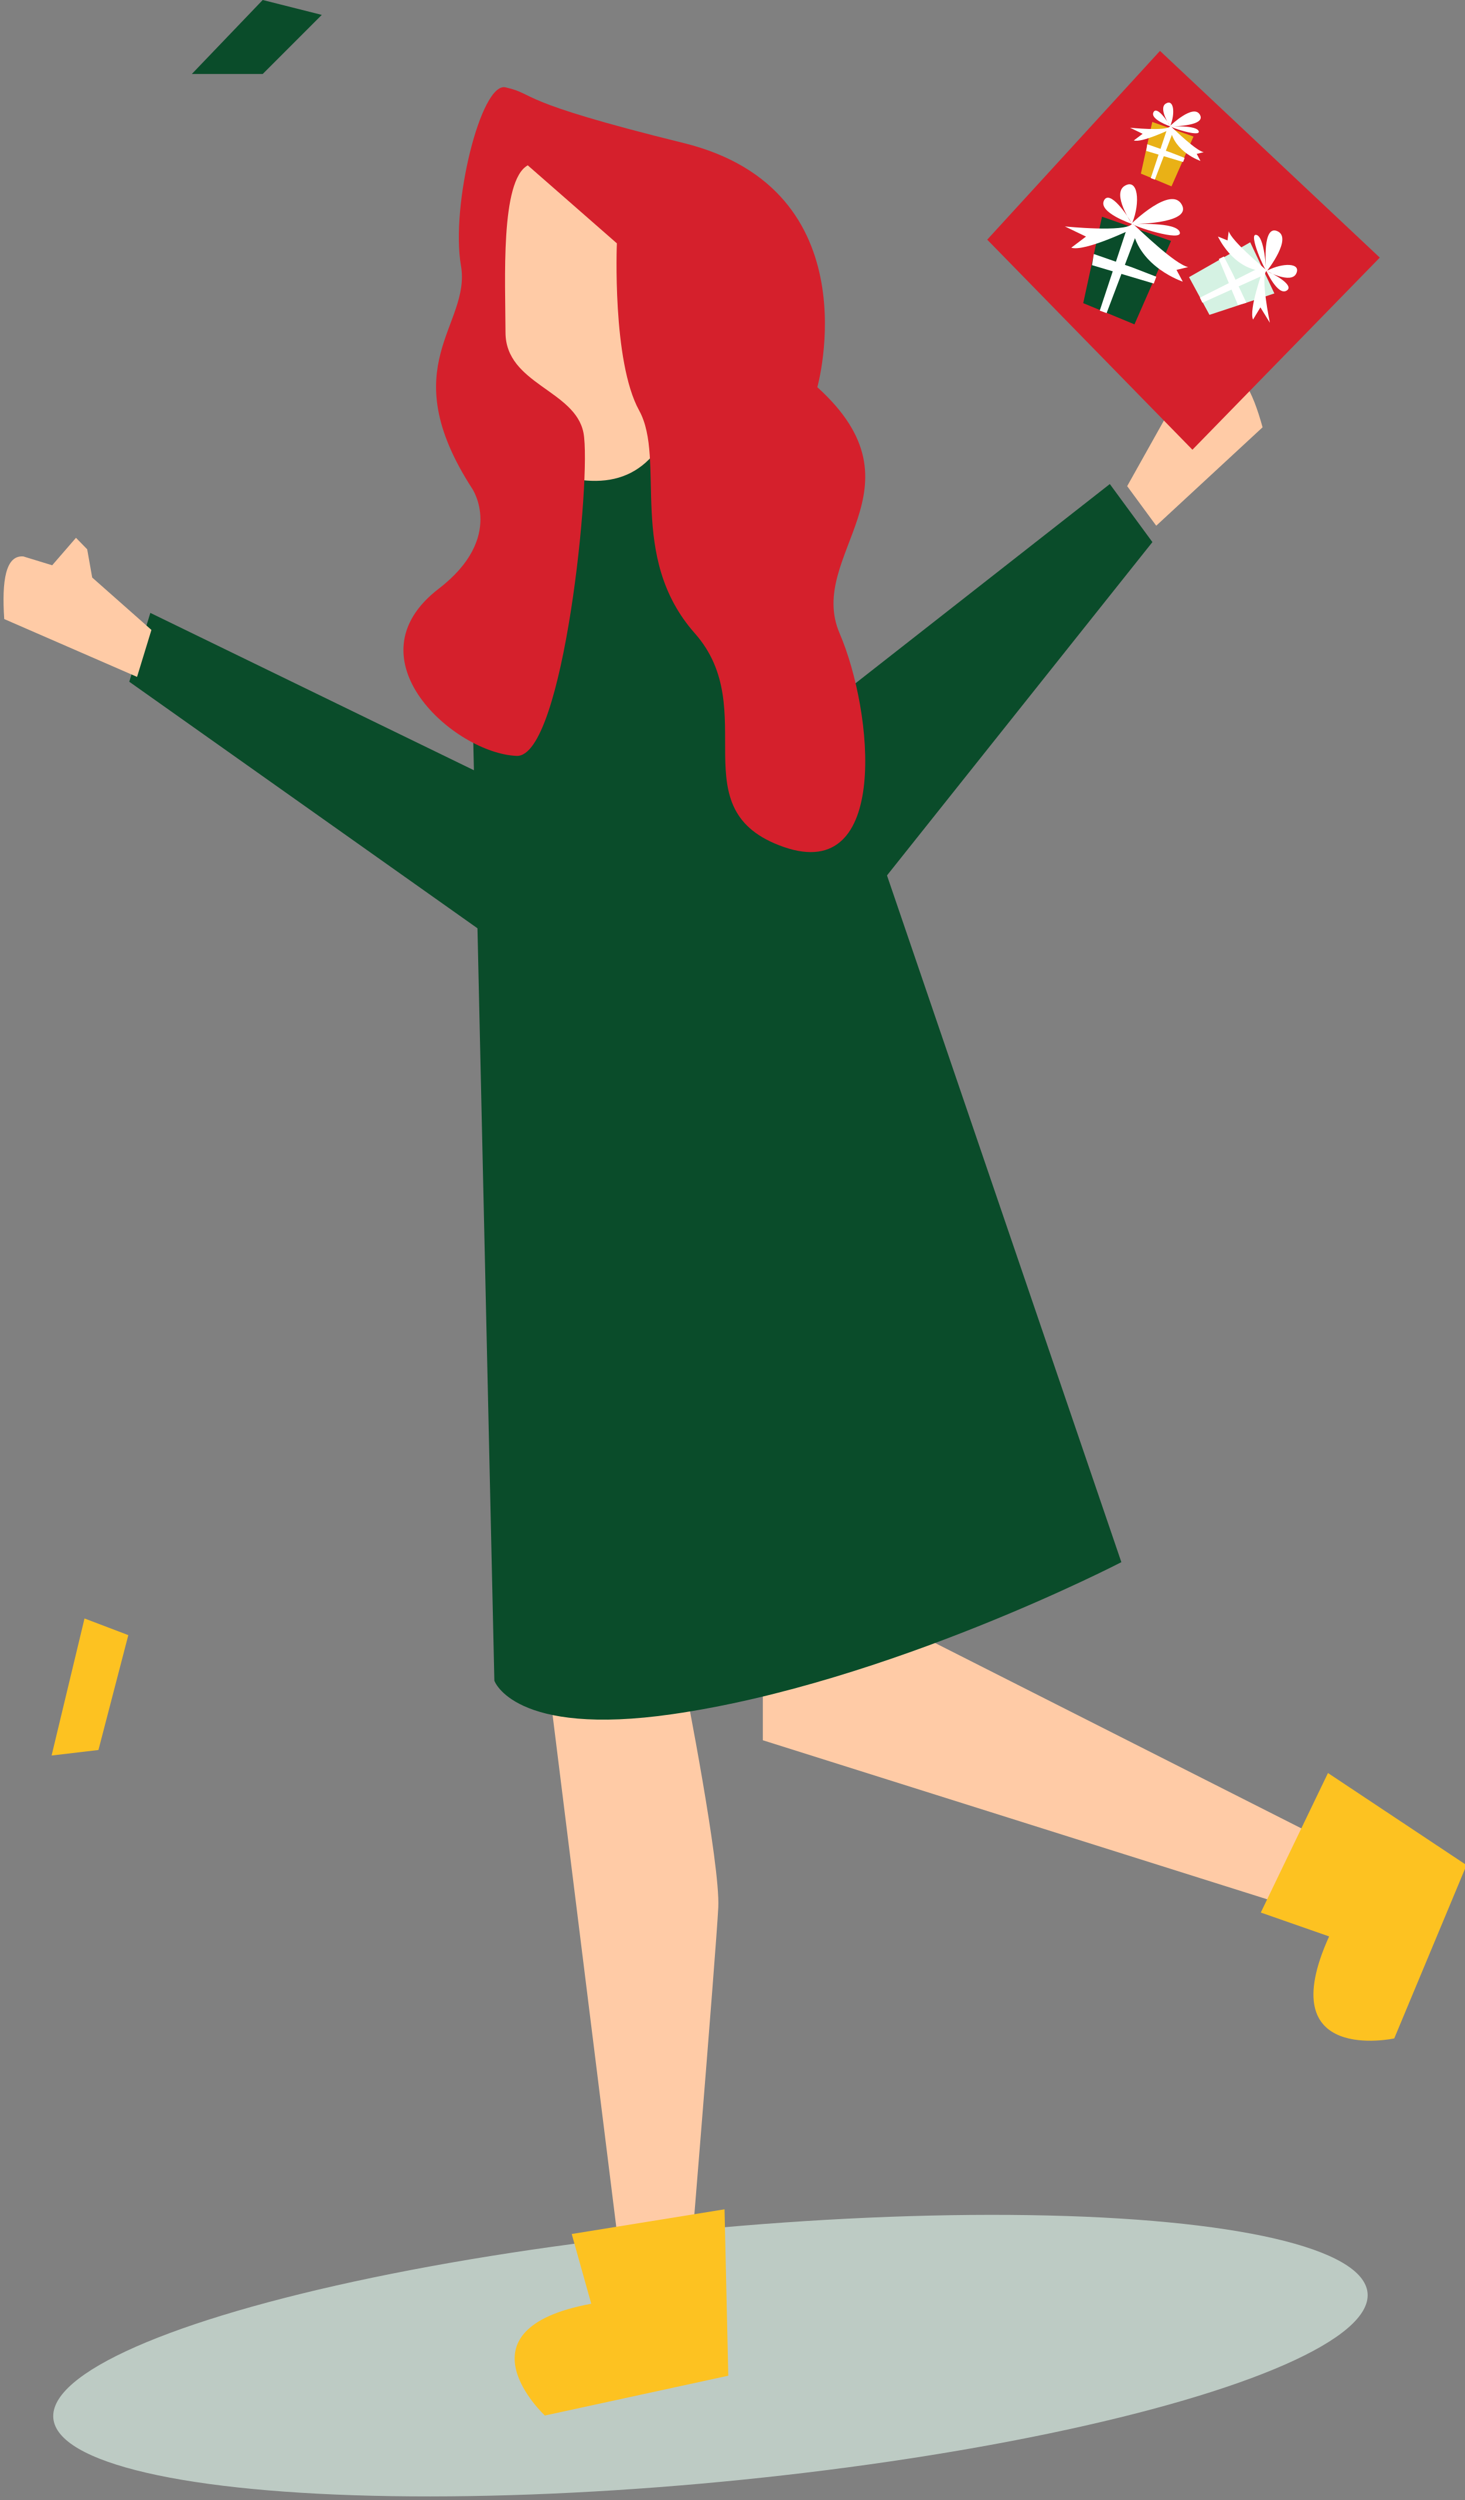 <?xml version="1.0" encoding="UTF-8" standalone="no"?>
<!DOCTYPE svg PUBLIC "-//W3C//DTD SVG 1.1//EN" "http://www.w3.org/Graphics/SVG/1.1/DTD/svg11.dtd">
<svg width="100%" height="100%" viewBox="0 0 248 423" version="1.1" xmlns="http://www.w3.org/2000/svg" xmlns:xlink="http://www.w3.org/1999/xlink" xml:space="preserve" xmlns:serif="http://www.serif.com/" style="fill-rule:evenodd;clip-rule:evenodd;stroke-linejoin:round;stroke-miterlimit:2;">
    <rect x="0" y="0" width="248" height="423" fill="#808080" stroke="none"/>
    <g transform="matrix(1,0,0,1,-1288.34,-605.542)">
        <g transform="matrix(0.515,-0.049,0.085,0.97,967.761,-257.74)">
            <ellipse cx="636" cy="1333" rx="216" ry="22" style="fill:rgb(189,203,196);"/>
        </g>
        <g transform="matrix(1.081,0,0,1.081,235.222,-1290.83)">
            <g>
                <g transform="matrix(-1.744,0,0,1.744,3162.05,-3177.44)">
                    <path d="M1172.12,2974.47L1127.36,2997.11L1131.3,3001.24L1186,2984L1186,2977L1193,2979C1193,2979 1189.81,2995.14 1190,2999C1190.19,3002.86 1193,3037 1193,3037L1198,3037L1205,2980.76L1196.43,2961L1175.7,2967L1172.12,2974.47Z" style="fill:rgb(255,203,166);"/>
                </g>
                <g transform="matrix(-1.744,0,0,1.744,3160.12,-3174.55)">
                    <path d="M1193,2870L1202,2873L1209,2856L1208,2847L1208,2843L1207,2840C1207,2840 1198.74,2841.77 1198,2843C1197.26,2844.23 1195.69,2844.58 1195,2848C1194.31,2851.42 1192.98,2860.37 1193,2862C1193.02,2863.63 1193,2870 1193,2870Z" style="fill:rgb(255,203,166);"/>
                </g>
                <g transform="matrix(-1.744,0,0,1.744,3160.12,-3174.55)">
                    <path d="M1175.7,2899L1152.7,2966.36C1152.7,2966.36 1173.63,2977.21 1193,2980C1207.26,2982.06 1209,2977 1209,2977L1211,2888L1205,2868.25C1199.62,2870.28 1195.28,2869.71 1193,2864L1175.7,2899Z" style="fill:rgb(10,76,42);"/>
                </g>
                <g transform="matrix(1.817,-1.334,1.334,1.817,-4115.04,-2558.11)">
                    <path d="M692.26,2952.17L730,2951L730,2956L693.859,2965.8" style="fill:rgb(10,76,42);"/>
                </g>
                <g transform="matrix(1.817,-1.334,1.517,2.065,-4655.39,-3293.76)">
                    <path d="M730,2953L735,2951L735.907,2949.44L736.885,2948.97L737.907,2951L740,2951C741.209,2951.23 740.953,2952.8 740,2955L730,2956L730,2953Z" style="fill:rgb(255,203,166);"/>
                </g>
                <g transform="matrix(-2.155,-0.66,-0.66,2.155,4518.56,-4027.4)">
                    <path d="M704.437,2955L730,2951L730,2956L700.78,2965.64" style="fill:rgb(10,76,42);"/>
                </g>
                <g transform="matrix(-2.155,-0.66,-0.75,2.45,4785.82,-4900.18)">
                    <path d="M730,2953L735,2951L735.907,2949.44L736.885,2948.97L737.907,2951L740,2951C741.209,2951.23 740.953,2952.8 740,2955L730,2956L730,2953Z" style="fill:rgb(255,203,166);"/>
                </g>
                <g transform="matrix(-1.744,0,0,1.744,3160.12,-3174.55)">
                    <path d="M1206,2841L1198,2848C1198,2848 1198.44,2858.58 1196,2863C1193.56,2867.42 1197.11,2876.1 1191,2883C1184.89,2889.9 1192.51,2898.88 1183,2902.18C1173.49,2905.47 1174.96,2890.07 1178,2883C1181.04,2875.93 1169.97,2869.98 1180,2860.91C1180,2860.91 1175.02,2843.19 1192,2839C1207.5,2835.18 1205.07,2834.67 1208,2834C1210.21,2833.5 1212.94,2844.62 1212,2850C1211.06,2855.38 1218.16,2858.93 1211,2870C1211,2870 1208,2874.39 1214,2879C1222.17,2885.27 1212.59,2893.77 1207,2894C1202.77,2894.17 1200.25,2868.84 1201,2865C1201.75,2861.16 1207.99,2860.64 1208,2856C1208.01,2851.37 1208.48,2842.36 1206,2841Z" style="fill:rgb(213,32,44);"/>
                </g>
                <g transform="matrix(-1.598,0.789,0.789,1.598,-197.026,-3335.14)">
                    <path d="M716.826,3049.75L703.826,3053.75L710,3067L726,3063C726,3063 729.95,3052.62 718,3056L716.826,3049.75Z" style="fill:rgb(253,194,33);"/>
                </g>
                <g transform="matrix(-0.267,1.762,1.762,0.267,-4010.62,-23.708)">
                    <path d="M716.826,3049.75L703.826,3053.75L710,3067L726,3063C726,3063 729.95,3052.62 718,3056L716.826,3049.75Z" style="fill:rgb(253,194,33);"/>
                </g>
                <g transform="matrix(0.6,0.8,-0.8,0.6,2109.1,-185.791)">
                    <g transform="matrix(-0.13,-0.991,0.991,-0.13,-712.117,3120.6)">
                        <path d="M918.625,1842L918.625,1888L960.647,1887L958.647,1839.78L918.625,1842Z" style="fill:rgb(213,32,44);"/>
                    </g>
                    <g transform="matrix(-0.044,-0.094,0.094,-0.044,887.307,2187.6)">
                        <g transform="matrix(0.134,0.991,-0.991,0.134,2275.94,269.662)">
                            <path d="M1594,766L1660,765L1655,847L1605,845L1594,766Z" style="fill:rgb(233,177,22);"/>
                        </g>
                        <g transform="matrix(0.02,0.15,-0.991,0.134,2460.79,1634.69)">
                            <path d="M1594,766L1660,765L1657.5,806L1655,846L1611.6,846L1594,766Z" style="fill:white;"/>
                        </g>
                        <g transform="matrix(0.15,-0.02,0.134,0.991,1346.18,1232.14)">
                            <path d="M1587.4,771L1653.4,769L1657.5,806L1655,829L1611.6,829L1587.4,771Z" style="fill:white;"/>
                        </g>
                        <g transform="matrix(0.134,0.991,-0.991,0.134,4194.09,1199.67)">
                            <path d="M442.937,2538C442.937,2538 463.905,2494.34 479,2507C493.582,2519.23 450.347,2536.15 444.42,2538.78C444.211,2538.87 479.806,2523.16 486,2531C492.188,2538.84 443.168,2540.6 443.993,2538.69C444.022,2538.62 444.216,2538.76 444.468,2538.87C452.998,2542.34 492.062,2559.68 504,2558L495,2564L504,2572C504,2572 462.711,2573.4 444.937,2543C444.937,2543 411.551,2577.58 399,2578L408,2564L387,2562C387,2562 440.278,2548.29 443,2539C443,2539 410.958,2539.93 412,2528C413.024,2516.27 437.068,2533.39 442.727,2538.74C442.823,2538.83 416.201,2519.97 425,2509C433.799,2498.03 443.509,2517.98 442.937,2538Z" style="fill:white;"/>
                        </g>
                    </g>
                    <g transform="matrix(0.007,-0.134,-0.134,-0.007,1277.05,2185.4)">
                        <g transform="matrix(0.134,0.991,-0.991,0.134,2275.94,269.662)">
                            <path d="M1594,766L1660,765L1655,847L1605,845L1594,766Z" style="fill:rgb(213,242,227);"/>
                        </g>
                        <g transform="matrix(0.02,0.15,-0.991,0.134,2460.79,1634.69)">
                            <path d="M1594,766L1660,765L1657.5,806L1655,846L1611.6,846L1594,766Z" style="fill:white;"/>
                        </g>
                        <g transform="matrix(0.15,-0.02,0.134,0.991,1346.18,1232.14)">
                            <path d="M1587.4,771L1653.4,769L1657.5,806L1655,829L1611.6,829L1587.4,771Z" style="fill:white;"/>
                        </g>
                        <g transform="matrix(0.134,0.991,-0.991,0.134,4194.09,1199.67)">
                            <path d="M442.937,2538C442.937,2538 463.905,2494.34 479,2507C493.582,2519.23 450.347,2536.15 444.42,2538.78C444.211,2538.87 479.806,2523.16 486,2531C492.188,2538.84 443.168,2540.6 443.993,2538.69C444.022,2538.62 444.216,2538.76 444.468,2538.87C452.998,2542.34 492.062,2559.68 504,2558L495,2564L504,2572C504,2572 462.711,2573.4 444.937,2543C444.937,2543 411.551,2577.58 399,2578L408,2564L387,2562C387,2562 440.278,2548.29 443,2539C443,2539 410.958,2539.93 412,2528C413.024,2516.27 437.068,2533.39 442.727,2538.74C442.823,2538.83 416.201,2519.97 425,2509C433.799,2498.03 443.509,2517.98 442.937,2538Z" style="fill:white;"/>
                        </g>
                    </g>
                    <g transform="matrix(-0.074,-0.157,0.157,-0.074,823.39,2370.37)">
                        <g transform="matrix(0.134,0.991,-0.991,0.134,2275.94,269.662)">
                            <path d="M1594,766L1660,765L1655,847L1605,845L1594,766Z" style="fill:rgb(10,76,42);"/>
                        </g>
                        <g transform="matrix(0.02,0.15,-0.991,0.134,2460.79,1634.69)">
                            <path d="M1594,766L1660,765L1657.5,806L1655,846L1611.6,846L1594,766Z" style="fill:white;"/>
                        </g>
                        <g transform="matrix(0.15,-0.02,0.134,0.991,1346.18,1232.14)">
                            <path d="M1587.4,771L1653.4,769L1657.5,806L1655,829L1611.6,829L1587.4,771Z" style="fill:white;"/>
                        </g>
                        <g transform="matrix(0.134,0.991,-0.991,0.134,4194.09,1199.67)">
                            <path d="M442.937,2538C442.937,2538 463.905,2494.34 479,2507C493.582,2519.23 450.347,2536.15 444.42,2538.78C444.211,2538.87 479.806,2523.16 486,2531C492.188,2538.84 443.168,2540.6 443.993,2538.69C444.022,2538.62 444.216,2538.76 444.468,2538.87C452.998,2542.34 492.062,2559.68 504,2558L495,2564L504,2572C504,2572 462.711,2573.4 444.937,2543C444.937,2543 411.551,2577.58 399,2578L408,2564L387,2562C387,2562 440.278,2548.29 443,2539C443,2539 410.958,2539.93 412,2528C413.024,2516.27 437.068,2533.39 442.727,2538.74C442.823,2538.83 416.201,2519.97 425,2509C433.799,2498.03 443.509,2517.98 442.937,2538Z" style="fill:white;"/>
                        </g>
                    </g>
                </g>
            </g>
        </g>
        <g transform="matrix(1,0,0,1,-97.188,82.062)">
            <path d="M1430,523.48L1418,536L1430,536L1440,526L1430,523.48Z" style="fill:rgb(10,76,42);"/>
        </g>
        <g transform="matrix(0.838,-0.545,0.545,0.838,-183.329,1226.21)">
            <path d="M1435.32,519.593L1418,536L1425.16,539.541L1440,526L1435.32,519.593Z" style="fill:rgb(253,194,33);"/>
        </g>
    </g>
</svg>
